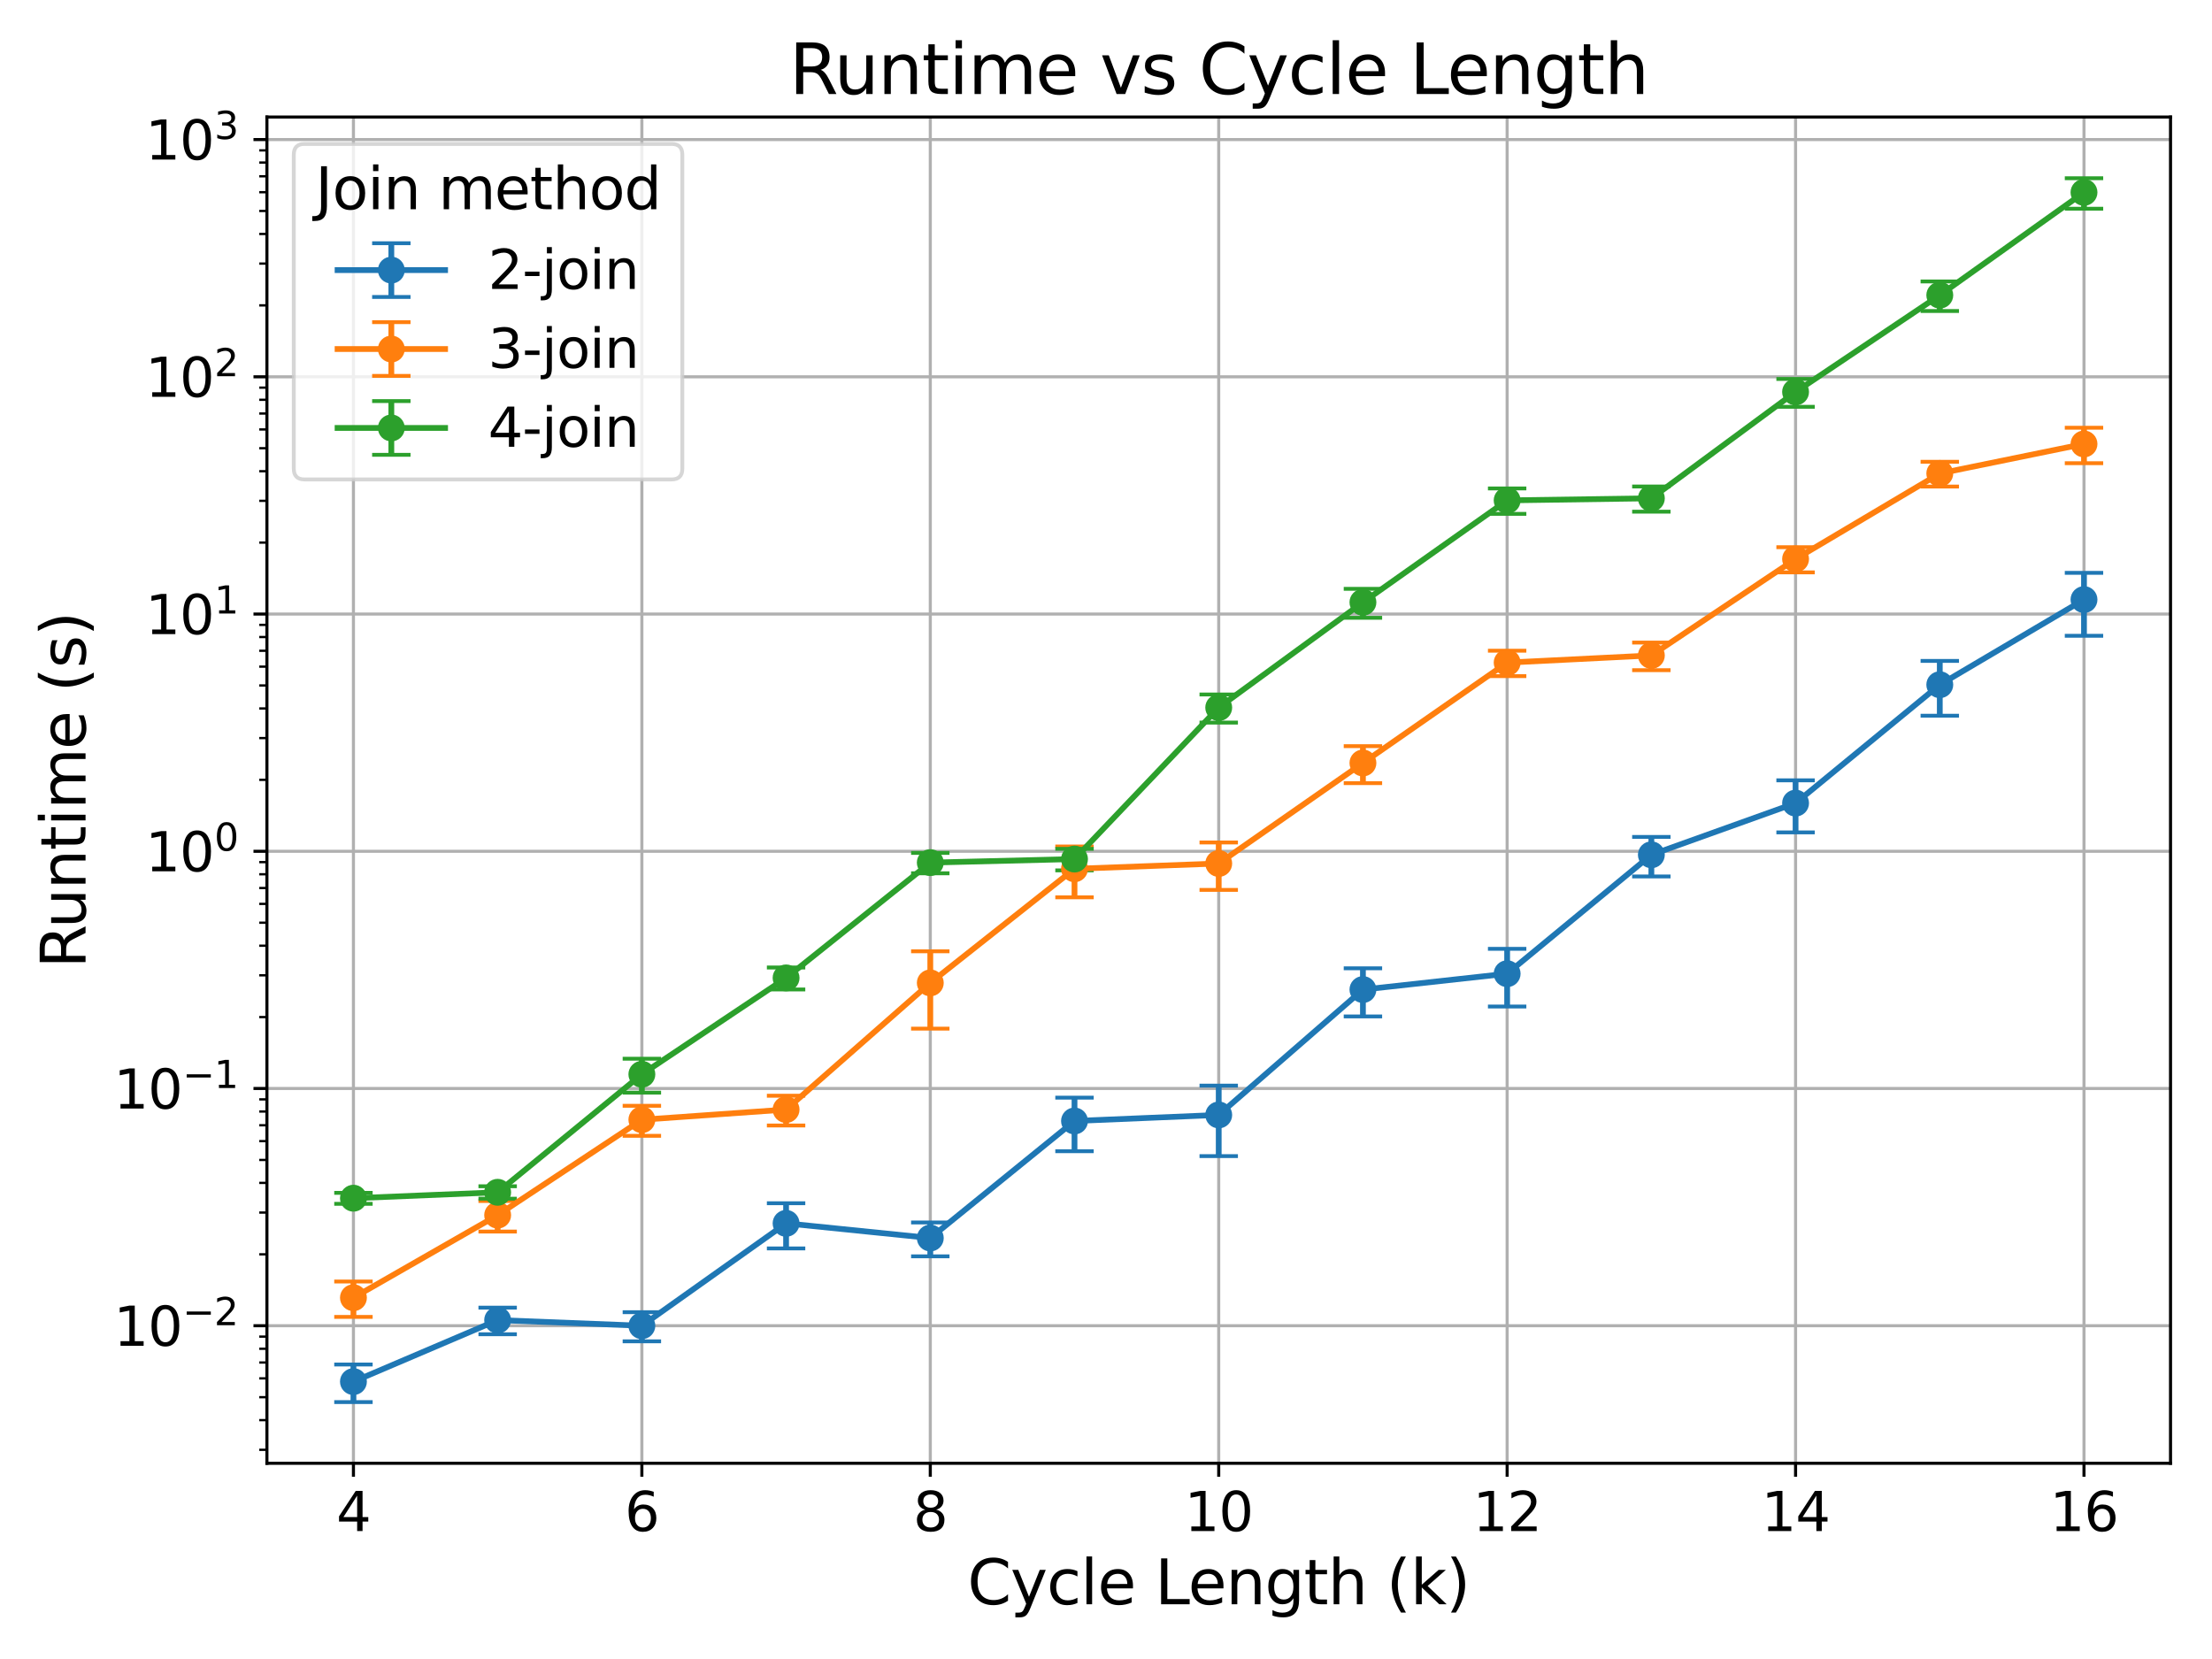 <?xml version="1.0" encoding="utf-8" standalone="no"?>
<!DOCTYPE svg PUBLIC "-//W3C//DTD SVG 1.1//EN"
  "http://www.w3.org/Graphics/SVG/1.1/DTD/svg11.dtd">
<svg xmlns:xlink="http://www.w3.org/1999/xlink" width="576pt" height="432pt" viewBox="0 0 576 432" xmlns="http://www.w3.org/2000/svg" version="1.1">
 <defs>
  <style type="text/css">*{stroke-linejoin: round; stroke-linecap: butt}</style>
 </defs>
 <g id="figure_1">
  <g id="patch_1">
   <path d="M 0 432 
L 576 432 
L 576 0 
L 0 0 
z
" style="fill: #ffffff"/>
  </g>
  <g id="axes_1">
   <g id="patch_2">
    <path d="M 69.504 381.04 
L 565.2 381.04 
L 565.2 30.48 
L 69.504 30.48 
z
" style="fill: #ffffff"/>
   </g>
   <g id="matplotlib.axis_1">
    <g id="xtick_1">
     <g id="line2d_1">
      <path d="M 92.035 381.04 
L 92.035 30.48 
" clip-path="url(#p9b1f6588b3)" style="fill: none; stroke: #b0b0b0; stroke-width: 0.8; stroke-linecap: square"/>
     </g>
     <g id="line2d_2">
      <defs>
       <path id="m104e705fe3" d="M 0 0 
L 0 3.5 
" style="stroke: #000000; stroke-width: 0.8"/>
      </defs>
      <g>
       <use xlink:href="#m104e705fe3" x="92.035" y="381.04" style="stroke: #000000; stroke-width: 0.8"/>
      </g>
     </g>
     <g id="text_1">
      <!-- 4 -->
      <g transform="translate(87.582 398.678) scale(0.14 -0.14)">
       <defs>
        <path id="DejaVuSans-34" d="M 2419 4116 
L 825 1625 
L 2419 1625 
L 2419 4116 
z
M 2253 4666 
L 3047 4666 
L 3047 1625 
L 3713 1625 
L 3713 1100 
L 3047 1100 
L 3047 0 
L 2419 0 
L 2419 1100 
L 313 1100 
L 313 1709 
L 2253 4666 
z
" transform="scale(0.016)"/>
       </defs>
       <use xlink:href="#DejaVuSans-34"/>
      </g>
     </g>
    </g>
    <g id="xtick_2">
     <g id="line2d_3">
      <path d="M 167.141 381.04 
L 167.141 30.48 
" clip-path="url(#p9b1f6588b3)" style="fill: none; stroke: #b0b0b0; stroke-width: 0.8; stroke-linecap: square"/>
     </g>
     <g id="line2d_4">
      <g>
       <use xlink:href="#m104e705fe3" x="167.141" y="381.04" style="stroke: #000000; stroke-width: 0.8"/>
      </g>
     </g>
     <g id="text_2">
      <!-- 6 -->
      <g transform="translate(162.687 398.678) scale(0.14 -0.14)">
       <defs>
        <path id="DejaVuSans-36" d="M 2113 2584 
Q 1688 2584 1439 2293 
Q 1191 2003 1191 1497 
Q 1191 994 1439 701 
Q 1688 409 2113 409 
Q 2538 409 2786 701 
Q 3034 994 3034 1497 
Q 3034 2003 2786 2293 
Q 2538 2584 2113 2584 
z
M 3366 4563 
L 3366 3988 
Q 3128 4100 2886 4159 
Q 2644 4219 2406 4219 
Q 1781 4219 1451 3797 
Q 1122 3375 1075 2522 
Q 1259 2794 1537 2939 
Q 1816 3084 2150 3084 
Q 2853 3084 3261 2657 
Q 3669 2231 3669 1497 
Q 3669 778 3244 343 
Q 2819 -91 2113 -91 
Q 1303 -91 875 529 
Q 447 1150 447 2328 
Q 447 3434 972 4092 
Q 1497 4750 2381 4750 
Q 2619 4750 2861 4703 
Q 3103 4656 3366 4563 
z
" transform="scale(0.016)"/>
       </defs>
       <use xlink:href="#DejaVuSans-36"/>
      </g>
     </g>
    </g>
    <g id="xtick_3">
     <g id="line2d_5">
      <path d="M 242.246 381.04 
L 242.246 30.48 
" clip-path="url(#p9b1f6588b3)" style="fill: none; stroke: #b0b0b0; stroke-width: 0.8; stroke-linecap: square"/>
     </g>
     <g id="line2d_6">
      <g>
       <use xlink:href="#m104e705fe3" x="242.246" y="381.04" style="stroke: #000000; stroke-width: 0.8"/>
      </g>
     </g>
     <g id="text_3">
      <!-- 8 -->
      <g transform="translate(237.793 398.678) scale(0.14 -0.14)">
       <defs>
        <path id="DejaVuSans-38" d="M 2034 2216 
Q 1584 2216 1326 1975 
Q 1069 1734 1069 1313 
Q 1069 891 1326 650 
Q 1584 409 2034 409 
Q 2484 409 2743 651 
Q 3003 894 3003 1313 
Q 3003 1734 2745 1975 
Q 2488 2216 2034 2216 
z
M 1403 2484 
Q 997 2584 770 2862 
Q 544 3141 544 3541 
Q 544 4100 942 4425 
Q 1341 4750 2034 4750 
Q 2731 4750 3128 4425 
Q 3525 4100 3525 3541 
Q 3525 3141 3298 2862 
Q 3072 2584 2669 2484 
Q 3125 2378 3379 2068 
Q 3634 1759 3634 1313 
Q 3634 634 3220 271 
Q 2806 -91 2034 -91 
Q 1263 -91 848 271 
Q 434 634 434 1313 
Q 434 1759 690 2068 
Q 947 2378 1403 2484 
z
M 1172 3481 
Q 1172 3119 1398 2916 
Q 1625 2713 2034 2713 
Q 2441 2713 2670 2916 
Q 2900 3119 2900 3481 
Q 2900 3844 2670 4047 
Q 2441 4250 2034 4250 
Q 1625 4250 1398 4047 
Q 1172 3844 1172 3481 
z
" transform="scale(0.016)"/>
       </defs>
       <use xlink:href="#DejaVuSans-38"/>
      </g>
     </g>
    </g>
    <g id="xtick_4">
     <g id="line2d_7">
      <path d="M 317.352 381.04 
L 317.352 30.48 
" clip-path="url(#p9b1f6588b3)" style="fill: none; stroke: #b0b0b0; stroke-width: 0.8; stroke-linecap: square"/>
     </g>
     <g id="line2d_8">
      <g>
       <use xlink:href="#m104e705fe3" x="317.352" y="381.04" style="stroke: #000000; stroke-width: 0.8"/>
      </g>
     </g>
     <g id="text_4">
      <!-- 10 -->
      <g transform="translate(308.444 398.678) scale(0.14 -0.14)">
       <defs>
        <path id="DejaVuSans-31" d="M 794 531 
L 1825 531 
L 1825 4091 
L 703 3866 
L 703 4441 
L 1819 4666 
L 2450 4666 
L 2450 531 
L 3481 531 
L 3481 0 
L 794 0 
L 794 531 
z
" transform="scale(0.016)"/>
        <path id="DejaVuSans-30" d="M 2034 4250 
Q 1547 4250 1301 3770 
Q 1056 3291 1056 2328 
Q 1056 1369 1301 889 
Q 1547 409 2034 409 
Q 2525 409 2770 889 
Q 3016 1369 3016 2328 
Q 3016 3291 2770 3770 
Q 2525 4250 2034 4250 
z
M 2034 4750 
Q 2819 4750 3233 4129 
Q 3647 3509 3647 2328 
Q 3647 1150 3233 529 
Q 2819 -91 2034 -91 
Q 1250 -91 836 529 
Q 422 1150 422 2328 
Q 422 3509 836 4129 
Q 1250 4750 2034 4750 
z
" transform="scale(0.016)"/>
       </defs>
       <use xlink:href="#DejaVuSans-31"/>
       <use xlink:href="#DejaVuSans-30" x="63.623"/>
      </g>
     </g>
    </g>
    <g id="xtick_5">
     <g id="line2d_9">
      <path d="M 392.457 381.04 
L 392.457 30.48 
" clip-path="url(#p9b1f6588b3)" style="fill: none; stroke: #b0b0b0; stroke-width: 0.8; stroke-linecap: square"/>
     </g>
     <g id="line2d_10">
      <g>
       <use xlink:href="#m104e705fe3" x="392.457" y="381.04" style="stroke: #000000; stroke-width: 0.8"/>
      </g>
     </g>
     <g id="text_5">
      <!-- 12 -->
      <g transform="translate(383.55 398.678) scale(0.14 -0.14)">
       <defs>
        <path id="DejaVuSans-32" d="M 1228 531 
L 3431 531 
L 3431 0 
L 469 0 
L 469 531 
Q 828 903 1448 1529 
Q 2069 2156 2228 2338 
Q 2531 2678 2651 2914 
Q 2772 3150 2772 3378 
Q 2772 3750 2511 3984 
Q 2250 4219 1831 4219 
Q 1534 4219 1204 4116 
Q 875 4013 500 3803 
L 500 4441 
Q 881 4594 1212 4672 
Q 1544 4750 1819 4750 
Q 2544 4750 2975 4387 
Q 3406 4025 3406 3419 
Q 3406 3131 3298 2873 
Q 3191 2616 2906 2266 
Q 2828 2175 2409 1742 
Q 1991 1309 1228 531 
z
" transform="scale(0.016)"/>
       </defs>
       <use xlink:href="#DejaVuSans-31"/>
       <use xlink:href="#DejaVuSans-32" x="63.623"/>
      </g>
     </g>
    </g>
    <g id="xtick_6">
     <g id="line2d_11">
      <path d="M 467.563 381.04 
L 467.563 30.48 
" clip-path="url(#p9b1f6588b3)" style="fill: none; stroke: #b0b0b0; stroke-width: 0.8; stroke-linecap: square"/>
     </g>
     <g id="line2d_12">
      <g>
       <use xlink:href="#m104e705fe3" x="467.563" y="381.04" style="stroke: #000000; stroke-width: 0.8"/>
      </g>
     </g>
     <g id="text_6">
      <!-- 14 -->
      <g transform="translate(458.655 398.678) scale(0.14 -0.14)">
       <use xlink:href="#DejaVuSans-31"/>
       <use xlink:href="#DejaVuSans-34" x="63.623"/>
      </g>
     </g>
    </g>
    <g id="xtick_7">
     <g id="line2d_13">
      <path d="M 542.668 381.04 
L 542.668 30.48 
" clip-path="url(#p9b1f6588b3)" style="fill: none; stroke: #b0b0b0; stroke-width: 0.8; stroke-linecap: square"/>
     </g>
     <g id="line2d_14">
      <g>
       <use xlink:href="#m104e705fe3" x="542.668" y="381.04" style="stroke: #000000; stroke-width: 0.8"/>
      </g>
     </g>
     <g id="text_7">
      <!-- 16 -->
      <g transform="translate(533.761 398.678) scale(0.14 -0.14)">
       <use xlink:href="#DejaVuSans-31"/>
       <use xlink:href="#DejaVuSans-36" x="63.623"/>
      </g>
     </g>
    </g>
    <g id="text_8">
     <!-- Cycle Length (k) -->
     <g transform="translate(251.932 417.747) scale(0.16 -0.16)">
      <defs>
       <path id="DejaVuSans-43" d="M 4122 4306 
L 4122 3641 
Q 3803 3938 3442 4084 
Q 3081 4231 2675 4231 
Q 1875 4231 1450 3742 
Q 1025 3253 1025 2328 
Q 1025 1406 1450 917 
Q 1875 428 2675 428 
Q 3081 428 3442 575 
Q 3803 722 4122 1019 
L 4122 359 
Q 3791 134 3420 21 
Q 3050 -91 2638 -91 
Q 1578 -91 968 557 
Q 359 1206 359 2328 
Q 359 3453 968 4101 
Q 1578 4750 2638 4750 
Q 3056 4750 3426 4639 
Q 3797 4528 4122 4306 
z
" transform="scale(0.016)"/>
       <path id="DejaVuSans-79" d="M 2059 -325 
Q 1816 -950 1584 -1140 
Q 1353 -1331 966 -1331 
L 506 -1331 
L 506 -850 
L 844 -850 
Q 1081 -850 1212 -737 
Q 1344 -625 1503 -206 
L 1606 56 
L 191 3500 
L 800 3500 
L 1894 763 
L 2988 3500 
L 3597 3500 
L 2059 -325 
z
" transform="scale(0.016)"/>
       <path id="DejaVuSans-63" d="M 3122 3366 
L 3122 2828 
Q 2878 2963 2633 3030 
Q 2388 3097 2138 3097 
Q 1578 3097 1268 2742 
Q 959 2388 959 1747 
Q 959 1106 1268 751 
Q 1578 397 2138 397 
Q 2388 397 2633 464 
Q 2878 531 3122 666 
L 3122 134 
Q 2881 22 2623 -34 
Q 2366 -91 2075 -91 
Q 1284 -91 818 406 
Q 353 903 353 1747 
Q 353 2603 823 3093 
Q 1294 3584 2113 3584 
Q 2378 3584 2631 3529 
Q 2884 3475 3122 3366 
z
" transform="scale(0.016)"/>
       <path id="DejaVuSans-6c" d="M 603 4863 
L 1178 4863 
L 1178 0 
L 603 0 
L 603 4863 
z
" transform="scale(0.016)"/>
       <path id="DejaVuSans-65" d="M 3597 1894 
L 3597 1613 
L 953 1613 
Q 991 1019 1311 708 
Q 1631 397 2203 397 
Q 2534 397 2845 478 
Q 3156 559 3463 722 
L 3463 178 
Q 3153 47 2828 -22 
Q 2503 -91 2169 -91 
Q 1331 -91 842 396 
Q 353 884 353 1716 
Q 353 2575 817 3079 
Q 1281 3584 2069 3584 
Q 2775 3584 3186 3129 
Q 3597 2675 3597 1894 
z
M 3022 2063 
Q 3016 2534 2758 2815 
Q 2500 3097 2075 3097 
Q 1594 3097 1305 2825 
Q 1016 2553 972 2059 
L 3022 2063 
z
" transform="scale(0.016)"/>
       <path id="DejaVuSans-20" transform="scale(0.016)"/>
       <path id="DejaVuSans-4c" d="M 628 4666 
L 1259 4666 
L 1259 531 
L 3531 531 
L 3531 0 
L 628 0 
L 628 4666 
z
" transform="scale(0.016)"/>
       <path id="DejaVuSans-6e" d="M 3513 2113 
L 3513 0 
L 2938 0 
L 2938 2094 
Q 2938 2591 2744 2837 
Q 2550 3084 2163 3084 
Q 1697 3084 1428 2787 
Q 1159 2491 1159 1978 
L 1159 0 
L 581 0 
L 581 3500 
L 1159 3500 
L 1159 2956 
Q 1366 3272 1645 3428 
Q 1925 3584 2291 3584 
Q 2894 3584 3203 3211 
Q 3513 2838 3513 2113 
z
" transform="scale(0.016)"/>
       <path id="DejaVuSans-67" d="M 2906 1791 
Q 2906 2416 2648 2759 
Q 2391 3103 1925 3103 
Q 1463 3103 1205 2759 
Q 947 2416 947 1791 
Q 947 1169 1205 825 
Q 1463 481 1925 481 
Q 2391 481 2648 825 
Q 2906 1169 2906 1791 
z
M 3481 434 
Q 3481 -459 3084 -895 
Q 2688 -1331 1869 -1331 
Q 1566 -1331 1297 -1286 
Q 1028 -1241 775 -1147 
L 775 -588 
Q 1028 -725 1275 -790 
Q 1522 -856 1778 -856 
Q 2344 -856 2625 -561 
Q 2906 -266 2906 331 
L 2906 616 
Q 2728 306 2450 153 
Q 2172 0 1784 0 
Q 1141 0 747 490 
Q 353 981 353 1791 
Q 353 2603 747 3093 
Q 1141 3584 1784 3584 
Q 2172 3584 2450 3431 
Q 2728 3278 2906 2969 
L 2906 3500 
L 3481 3500 
L 3481 434 
z
" transform="scale(0.016)"/>
       <path id="DejaVuSans-74" d="M 1172 4494 
L 1172 3500 
L 2356 3500 
L 2356 3053 
L 1172 3053 
L 1172 1153 
Q 1172 725 1289 603 
Q 1406 481 1766 481 
L 2356 481 
L 2356 0 
L 1766 0 
Q 1100 0 847 248 
Q 594 497 594 1153 
L 594 3053 
L 172 3053 
L 172 3500 
L 594 3500 
L 594 4494 
L 1172 4494 
z
" transform="scale(0.016)"/>
       <path id="DejaVuSans-68" d="M 3513 2113 
L 3513 0 
L 2938 0 
L 2938 2094 
Q 2938 2591 2744 2837 
Q 2550 3084 2163 3084 
Q 1697 3084 1428 2787 
Q 1159 2491 1159 1978 
L 1159 0 
L 581 0 
L 581 4863 
L 1159 4863 
L 1159 2956 
Q 1366 3272 1645 3428 
Q 1925 3584 2291 3584 
Q 2894 3584 3203 3211 
Q 3513 2838 3513 2113 
z
" transform="scale(0.016)"/>
       <path id="DejaVuSans-28" d="M 1984 4856 
Q 1566 4138 1362 3434 
Q 1159 2731 1159 2009 
Q 1159 1288 1364 580 
Q 1569 -128 1984 -844 
L 1484 -844 
Q 1016 -109 783 600 
Q 550 1309 550 2009 
Q 550 2706 781 3412 
Q 1013 4119 1484 4856 
L 1984 4856 
z
" transform="scale(0.016)"/>
       <path id="DejaVuSans-6b" d="M 581 4863 
L 1159 4863 
L 1159 1991 
L 2875 3500 
L 3609 3500 
L 1753 1863 
L 3688 0 
L 2938 0 
L 1159 1709 
L 1159 0 
L 581 0 
L 581 4863 
z
" transform="scale(0.016)"/>
       <path id="DejaVuSans-29" d="M 513 4856 
L 1013 4856 
Q 1481 4119 1714 3412 
Q 1947 2706 1947 2009 
Q 1947 1309 1714 600 
Q 1481 -109 1013 -844 
L 513 -844 
Q 928 -128 1133 580 
Q 1338 1288 1338 2009 
Q 1338 2731 1133 3434 
Q 928 4138 513 4856 
z
" transform="scale(0.016)"/>
      </defs>
      <use xlink:href="#DejaVuSans-43"/>
      <use xlink:href="#DejaVuSans-79" x="69.824"/>
      <use xlink:href="#DejaVuSans-63" x="129.004"/>
      <use xlink:href="#DejaVuSans-6c" x="183.984"/>
      <use xlink:href="#DejaVuSans-65" x="211.768"/>
      <use xlink:href="#DejaVuSans-20" x="273.291"/>
      <use xlink:href="#DejaVuSans-4c" x="305.078"/>
      <use xlink:href="#DejaVuSans-65" x="359.041"/>
      <use xlink:href="#DejaVuSans-6e" x="420.564"/>
      <use xlink:href="#DejaVuSans-67" x="483.943"/>
      <use xlink:href="#DejaVuSans-74" x="547.42"/>
      <use xlink:href="#DejaVuSans-68" x="586.629"/>
      <use xlink:href="#DejaVuSans-20" x="650.008"/>
      <use xlink:href="#DejaVuSans-28" x="681.795"/>
      <use xlink:href="#DejaVuSans-6b" x="720.809"/>
      <use xlink:href="#DejaVuSans-29" x="778.719"/>
     </g>
    </g>
   </g>
   <g id="matplotlib.axis_2">
    <g id="ytick_1">
     <g id="line2d_15">
      <path d="M 69.504 345.221 
L 565.2 345.221 
" clip-path="url(#p9b1f6588b3)" style="fill: none; stroke: #b0b0b0; stroke-width: 0.8; stroke-linecap: square"/>
     </g>
     <g id="line2d_16">
      <defs>
       <path id="mceb3d4caf8" d="M 0 0 
L -3.5 0 
" style="stroke: #000000; stroke-width: 0.8"/>
      </defs>
      <g>
       <use xlink:href="#mceb3d4caf8" x="69.504" y="345.221" style="stroke: #000000; stroke-width: 0.8"/>
      </g>
     </g>
     <g id="text_9">
      <!-- $\mathdefault{10^{-2}}$ -->
      <g transform="translate(29.604 350.54) scale(0.14 -0.14)">
       <defs>
        <path id="DejaVuSans-2212" d="M 678 2272 
L 4684 2272 
L 4684 1741 
L 678 1741 
L 678 2272 
z
" transform="scale(0.016)"/>
       </defs>
       <use xlink:href="#DejaVuSans-31" transform="translate(0 0.766)"/>
       <use xlink:href="#DejaVuSans-30" transform="translate(63.623 0.766)"/>
       <use xlink:href="#DejaVuSans-2212" transform="translate(128.203 39.047) scale(0.7)"/>
       <use xlink:href="#DejaVuSans-32" transform="translate(186.855 39.047) scale(0.7)"/>
      </g>
     </g>
    </g>
    <g id="ytick_2">
     <g id="line2d_17">
      <path d="M 69.504 283.445 
L 565.2 283.445 
" clip-path="url(#p9b1f6588b3)" style="fill: none; stroke: #b0b0b0; stroke-width: 0.8; stroke-linecap: square"/>
     </g>
     <g id="line2d_18">
      <g>
       <use xlink:href="#mceb3d4caf8" x="69.504" y="283.445" style="stroke: #000000; stroke-width: 0.8"/>
      </g>
     </g>
     <g id="text_10">
      <!-- $\mathdefault{10^{-1}}$ -->
      <g transform="translate(29.604 288.764) scale(0.14 -0.14)">
       <use xlink:href="#DejaVuSans-31" transform="translate(0 0.684)"/>
       <use xlink:href="#DejaVuSans-30" transform="translate(63.623 0.684)"/>
       <use xlink:href="#DejaVuSans-2212" transform="translate(128.203 38.966) scale(0.7)"/>
       <use xlink:href="#DejaVuSans-31" transform="translate(186.855 38.966) scale(0.7)"/>
      </g>
     </g>
    </g>
    <g id="ytick_3">
     <g id="line2d_19">
      <path d="M 69.504 221.668 
L 565.2 221.668 
" clip-path="url(#p9b1f6588b3)" style="fill: none; stroke: #b0b0b0; stroke-width: 0.8; stroke-linecap: square"/>
     </g>
     <g id="line2d_20">
      <g>
       <use xlink:href="#mceb3d4caf8" x="69.504" y="221.668" style="stroke: #000000; stroke-width: 0.8"/>
      </g>
     </g>
     <g id="text_11">
      <!-- $\mathdefault{10^{0}}$ -->
      <g transform="translate(37.864 226.987) scale(0.14 -0.14)">
       <use xlink:href="#DejaVuSans-31" transform="translate(0 0.766)"/>
       <use xlink:href="#DejaVuSans-30" transform="translate(63.623 0.766)"/>
       <use xlink:href="#DejaVuSans-30" transform="translate(128.203 39.047) scale(0.7)"/>
      </g>
     </g>
    </g>
    <g id="ytick_4">
     <g id="line2d_21">
      <path d="M 69.504 159.892 
L 565.2 159.892 
" clip-path="url(#p9b1f6588b3)" style="fill: none; stroke: #b0b0b0; stroke-width: 0.8; stroke-linecap: square"/>
     </g>
     <g id="line2d_22">
      <g>
       <use xlink:href="#mceb3d4caf8" x="69.504" y="159.892" style="stroke: #000000; stroke-width: 0.8"/>
      </g>
     </g>
     <g id="text_12">
      <!-- $\mathdefault{10^{1}}$ -->
      <g transform="translate(37.864 165.211) scale(0.14 -0.14)">
       <use xlink:href="#DejaVuSans-31" transform="translate(0 0.684)"/>
       <use xlink:href="#DejaVuSans-30" transform="translate(63.623 0.684)"/>
       <use xlink:href="#DejaVuSans-31" transform="translate(128.203 38.966) scale(0.7)"/>
      </g>
     </g>
    </g>
    <g id="ytick_5">
     <g id="line2d_23">
      <path d="M 69.504 98.116 
L 565.2 98.116 
" clip-path="url(#p9b1f6588b3)" style="fill: none; stroke: #b0b0b0; stroke-width: 0.8; stroke-linecap: square"/>
     </g>
     <g id="line2d_24">
      <g>
       <use xlink:href="#mceb3d4caf8" x="69.504" y="98.116" style="stroke: #000000; stroke-width: 0.8"/>
      </g>
     </g>
     <g id="text_13">
      <!-- $\mathdefault{10^{2}}$ -->
      <g transform="translate(37.864 103.435) scale(0.14 -0.14)">
       <use xlink:href="#DejaVuSans-31" transform="translate(0 0.766)"/>
       <use xlink:href="#DejaVuSans-30" transform="translate(63.623 0.766)"/>
       <use xlink:href="#DejaVuSans-32" transform="translate(128.203 39.047) scale(0.7)"/>
      </g>
     </g>
    </g>
    <g id="ytick_6">
     <g id="line2d_25">
      <path d="M 69.504 36.34 
L 565.2 36.34 
" clip-path="url(#p9b1f6588b3)" style="fill: none; stroke: #b0b0b0; stroke-width: 0.8; stroke-linecap: square"/>
     </g>
     <g id="line2d_26">
      <g>
       <use xlink:href="#mceb3d4caf8" x="69.504" y="36.34" style="stroke: #000000; stroke-width: 0.8"/>
      </g>
     </g>
     <g id="text_14">
      <!-- $\mathdefault{10^{3}}$ -->
      <g transform="translate(37.864 41.658) scale(0.14 -0.14)">
       <defs>
        <path id="DejaVuSans-33" d="M 2597 2516 
Q 3050 2419 3304 2112 
Q 3559 1806 3559 1356 
Q 3559 666 3084 287 
Q 2609 -91 1734 -91 
Q 1441 -91 1130 -33 
Q 819 25 488 141 
L 488 750 
Q 750 597 1062 519 
Q 1375 441 1716 441 
Q 2309 441 2620 675 
Q 2931 909 2931 1356 
Q 2931 1769 2642 2001 
Q 2353 2234 1838 2234 
L 1294 2234 
L 1294 2753 
L 1863 2753 
Q 2328 2753 2575 2939 
Q 2822 3125 2822 3475 
Q 2822 3834 2567 4026 
Q 2313 4219 1838 4219 
Q 1578 4219 1281 4162 
Q 984 4106 628 3988 
L 628 4550 
Q 988 4650 1302 4700 
Q 1616 4750 1894 4750 
Q 2613 4750 3031 4423 
Q 3450 4097 3450 3541 
Q 3450 3153 3228 2886 
Q 3006 2619 2597 2516 
z
" transform="scale(0.016)"/>
       </defs>
       <use xlink:href="#DejaVuSans-31" transform="translate(0 0.766)"/>
       <use xlink:href="#DejaVuSans-30" transform="translate(63.623 0.766)"/>
       <use xlink:href="#DejaVuSans-33" transform="translate(128.203 39.047) scale(0.7)"/>
      </g>
     </g>
    </g>
    <g id="ytick_7">
     <g id="line2d_27">
      <defs>
       <path id="md06722a649" d="M 0 0 
L -2 0 
" style="stroke: #000000; stroke-width: 0.6"/>
      </defs>
      <g>
       <use xlink:href="#md06722a649" x="69.504" y="377.523" style="stroke: #000000; stroke-width: 0.6"/>
      </g>
     </g>
    </g>
    <g id="ytick_8">
     <g id="line2d_28">
      <g>
       <use xlink:href="#md06722a649" x="69.504" y="369.804" style="stroke: #000000; stroke-width: 0.6"/>
      </g>
     </g>
    </g>
    <g id="ytick_9">
     <g id="line2d_29">
      <g>
       <use xlink:href="#md06722a649" x="69.504" y="363.818" style="stroke: #000000; stroke-width: 0.6"/>
      </g>
     </g>
    </g>
    <g id="ytick_10">
     <g id="line2d_30">
      <g>
       <use xlink:href="#md06722a649" x="69.504" y="358.926" style="stroke: #000000; stroke-width: 0.6"/>
      </g>
     </g>
    </g>
    <g id="ytick_11">
     <g id="line2d_31">
      <g>
       <use xlink:href="#md06722a649" x="69.504" y="354.79" style="stroke: #000000; stroke-width: 0.6"/>
      </g>
     </g>
    </g>
    <g id="ytick_12">
     <g id="line2d_32">
      <g>
       <use xlink:href="#md06722a649" x="69.504" y="351.208" style="stroke: #000000; stroke-width: 0.6"/>
      </g>
     </g>
    </g>
    <g id="ytick_13">
     <g id="line2d_33">
      <g>
       <use xlink:href="#md06722a649" x="69.504" y="348.048" style="stroke: #000000; stroke-width: 0.6"/>
      </g>
     </g>
    </g>
    <g id="ytick_14">
     <g id="line2d_34">
      <g>
       <use xlink:href="#md06722a649" x="69.504" y="326.625" style="stroke: #000000; stroke-width: 0.6"/>
      </g>
     </g>
    </g>
    <g id="ytick_15">
     <g id="line2d_35">
      <g>
       <use xlink:href="#md06722a649" x="69.504" y="315.746" style="stroke: #000000; stroke-width: 0.6"/>
      </g>
     </g>
    </g>
    <g id="ytick_16">
     <g id="line2d_36">
      <g>
       <use xlink:href="#md06722a649" x="69.504" y="308.028" style="stroke: #000000; stroke-width: 0.6"/>
      </g>
     </g>
    </g>
    <g id="ytick_17">
     <g id="line2d_37">
      <g>
       <use xlink:href="#md06722a649" x="69.504" y="302.041" style="stroke: #000000; stroke-width: 0.6"/>
      </g>
     </g>
    </g>
    <g id="ytick_18">
     <g id="line2d_38">
      <g>
       <use xlink:href="#md06722a649" x="69.504" y="297.15" style="stroke: #000000; stroke-width: 0.6"/>
      </g>
     </g>
    </g>
    <g id="ytick_19">
     <g id="line2d_39">
      <g>
       <use xlink:href="#md06722a649" x="69.504" y="293.014" style="stroke: #000000; stroke-width: 0.6"/>
      </g>
     </g>
    </g>
    <g id="ytick_20">
     <g id="line2d_40">
      <g>
       <use xlink:href="#md06722a649" x="69.504" y="289.432" style="stroke: #000000; stroke-width: 0.6"/>
      </g>
     </g>
    </g>
    <g id="ytick_21">
     <g id="line2d_41">
      <g>
       <use xlink:href="#md06722a649" x="69.504" y="286.272" style="stroke: #000000; stroke-width: 0.6"/>
      </g>
     </g>
    </g>
    <g id="ytick_22">
     <g id="line2d_42">
      <g>
       <use xlink:href="#md06722a649" x="69.504" y="264.848" style="stroke: #000000; stroke-width: 0.6"/>
      </g>
     </g>
    </g>
    <g id="ytick_23">
     <g id="line2d_43">
      <g>
       <use xlink:href="#md06722a649" x="69.504" y="253.97" style="stroke: #000000; stroke-width: 0.6"/>
      </g>
     </g>
    </g>
    <g id="ytick_24">
     <g id="line2d_44">
      <g>
       <use xlink:href="#md06722a649" x="69.504" y="246.252" style="stroke: #000000; stroke-width: 0.6"/>
      </g>
     </g>
    </g>
    <g id="ytick_25">
     <g id="line2d_45">
      <g>
       <use xlink:href="#md06722a649" x="69.504" y="240.265" style="stroke: #000000; stroke-width: 0.6"/>
      </g>
     </g>
    </g>
    <g id="ytick_26">
     <g id="line2d_46">
      <g>
       <use xlink:href="#md06722a649" x="69.504" y="235.373" style="stroke: #000000; stroke-width: 0.6"/>
      </g>
     </g>
    </g>
    <g id="ytick_27">
     <g id="line2d_47">
      <g>
       <use xlink:href="#md06722a649" x="69.504" y="231.238" style="stroke: #000000; stroke-width: 0.6"/>
      </g>
     </g>
    </g>
    <g id="ytick_28">
     <g id="line2d_48">
      <g>
       <use xlink:href="#md06722a649" x="69.504" y="227.655" style="stroke: #000000; stroke-width: 0.6"/>
      </g>
     </g>
    </g>
    <g id="ytick_29">
     <g id="line2d_49">
      <g>
       <use xlink:href="#md06722a649" x="69.504" y="224.495" style="stroke: #000000; stroke-width: 0.6"/>
      </g>
     </g>
    </g>
    <g id="ytick_30">
     <g id="line2d_50">
      <g>
       <use xlink:href="#md06722a649" x="69.504" y="203.072" style="stroke: #000000; stroke-width: 0.6"/>
      </g>
     </g>
    </g>
    <g id="ytick_31">
     <g id="line2d_51">
      <g>
       <use xlink:href="#md06722a649" x="69.504" y="192.194" style="stroke: #000000; stroke-width: 0.6"/>
      </g>
     </g>
    </g>
    <g id="ytick_32">
     <g id="line2d_52">
      <g>
       <use xlink:href="#md06722a649" x="69.504" y="184.475" style="stroke: #000000; stroke-width: 0.6"/>
      </g>
     </g>
    </g>
    <g id="ytick_33">
     <g id="line2d_53">
      <g>
       <use xlink:href="#md06722a649" x="69.504" y="178.489" style="stroke: #000000; stroke-width: 0.6"/>
      </g>
     </g>
    </g>
    <g id="ytick_34">
     <g id="line2d_54">
      <g>
       <use xlink:href="#md06722a649" x="69.504" y="173.597" style="stroke: #000000; stroke-width: 0.6"/>
      </g>
     </g>
    </g>
    <g id="ytick_35">
     <g id="line2d_55">
      <g>
       <use xlink:href="#md06722a649" x="69.504" y="169.461" style="stroke: #000000; stroke-width: 0.6"/>
      </g>
     </g>
    </g>
    <g id="ytick_36">
     <g id="line2d_56">
      <g>
       <use xlink:href="#md06722a649" x="69.504" y="165.879" style="stroke: #000000; stroke-width: 0.6"/>
      </g>
     </g>
    </g>
    <g id="ytick_37">
     <g id="line2d_57">
      <g>
       <use xlink:href="#md06722a649" x="69.504" y="162.719" style="stroke: #000000; stroke-width: 0.6"/>
      </g>
     </g>
    </g>
    <g id="ytick_38">
     <g id="line2d_58">
      <g>
       <use xlink:href="#md06722a649" x="69.504" y="141.296" style="stroke: #000000; stroke-width: 0.6"/>
      </g>
     </g>
    </g>
    <g id="ytick_39">
     <g id="line2d_59">
      <g>
       <use xlink:href="#md06722a649" x="69.504" y="130.417" style="stroke: #000000; stroke-width: 0.6"/>
      </g>
     </g>
    </g>
    <g id="ytick_40">
     <g id="line2d_60">
      <g>
       <use xlink:href="#md06722a649" x="69.504" y="122.699" style="stroke: #000000; stroke-width: 0.6"/>
      </g>
     </g>
    </g>
    <g id="ytick_41">
     <g id="line2d_61">
      <g>
       <use xlink:href="#md06722a649" x="69.504" y="116.712" style="stroke: #000000; stroke-width: 0.6"/>
      </g>
     </g>
    </g>
    <g id="ytick_42">
     <g id="line2d_62">
      <g>
       <use xlink:href="#md06722a649" x="69.504" y="111.821" style="stroke: #000000; stroke-width: 0.6"/>
      </g>
     </g>
    </g>
    <g id="ytick_43">
     <g id="line2d_63">
      <g>
       <use xlink:href="#md06722a649" x="69.504" y="107.685" style="stroke: #000000; stroke-width: 0.6"/>
      </g>
     </g>
    </g>
    <g id="ytick_44">
     <g id="line2d_64">
      <g>
       <use xlink:href="#md06722a649" x="69.504" y="104.103" style="stroke: #000000; stroke-width: 0.6"/>
      </g>
     </g>
    </g>
    <g id="ytick_45">
     <g id="line2d_65">
      <g>
       <use xlink:href="#md06722a649" x="69.504" y="100.943" style="stroke: #000000; stroke-width: 0.6"/>
      </g>
     </g>
    </g>
    <g id="ytick_46">
     <g id="line2d_66">
      <g>
       <use xlink:href="#md06722a649" x="69.504" y="79.519" style="stroke: #000000; stroke-width: 0.6"/>
      </g>
     </g>
    </g>
    <g id="ytick_47">
     <g id="line2d_67">
      <g>
       <use xlink:href="#md06722a649" x="69.504" y="68.641" style="stroke: #000000; stroke-width: 0.6"/>
      </g>
     </g>
    </g>
    <g id="ytick_48">
     <g id="line2d_68">
      <g>
       <use xlink:href="#md06722a649" x="69.504" y="60.923" style="stroke: #000000; stroke-width: 0.6"/>
      </g>
     </g>
    </g>
    <g id="ytick_49">
     <g id="line2d_69">
      <g>
       <use xlink:href="#md06722a649" x="69.504" y="54.936" style="stroke: #000000; stroke-width: 0.6"/>
      </g>
     </g>
    </g>
    <g id="ytick_50">
     <g id="line2d_70">
      <g>
       <use xlink:href="#md06722a649" x="69.504" y="50.045" style="stroke: #000000; stroke-width: 0.6"/>
      </g>
     </g>
    </g>
    <g id="ytick_51">
     <g id="line2d_71">
      <g>
       <use xlink:href="#md06722a649" x="69.504" y="45.909" style="stroke: #000000; stroke-width: 0.6"/>
      </g>
     </g>
    </g>
    <g id="ytick_52">
     <g id="line2d_72">
      <g>
       <use xlink:href="#md06722a649" x="69.504" y="42.326" style="stroke: #000000; stroke-width: 0.6"/>
      </g>
     </g>
    </g>
    <g id="ytick_53">
     <g id="line2d_73">
      <g>
       <use xlink:href="#md06722a649" x="69.504" y="39.166" style="stroke: #000000; stroke-width: 0.6"/>
      </g>
     </g>
    </g>
    <g id="text_15">
     <!-- Runtime (s) -->
     <g transform="translate(22.276 252.125) rotate(-90) scale(0.16 -0.16)">
      <defs>
       <path id="DejaVuSans-52" d="M 2841 2188 
Q 3044 2119 3236 1894 
Q 3428 1669 3622 1275 
L 4263 0 
L 3584 0 
L 2988 1197 
Q 2756 1666 2539 1819 
Q 2322 1972 1947 1972 
L 1259 1972 
L 1259 0 
L 628 0 
L 628 4666 
L 2053 4666 
Q 2853 4666 3247 4331 
Q 3641 3997 3641 3322 
Q 3641 2881 3436 2590 
Q 3231 2300 2841 2188 
z
M 1259 4147 
L 1259 2491 
L 2053 2491 
Q 2509 2491 2742 2702 
Q 2975 2913 2975 3322 
Q 2975 3731 2742 3939 
Q 2509 4147 2053 4147 
L 1259 4147 
z
" transform="scale(0.016)"/>
       <path id="DejaVuSans-75" d="M 544 1381 
L 544 3500 
L 1119 3500 
L 1119 1403 
Q 1119 906 1312 657 
Q 1506 409 1894 409 
Q 2359 409 2629 706 
Q 2900 1003 2900 1516 
L 2900 3500 
L 3475 3500 
L 3475 0 
L 2900 0 
L 2900 538 
Q 2691 219 2414 64 
Q 2138 -91 1772 -91 
Q 1169 -91 856 284 
Q 544 659 544 1381 
z
M 1991 3584 
L 1991 3584 
z
" transform="scale(0.016)"/>
       <path id="DejaVuSans-69" d="M 603 3500 
L 1178 3500 
L 1178 0 
L 603 0 
L 603 3500 
z
M 603 4863 
L 1178 4863 
L 1178 4134 
L 603 4134 
L 603 4863 
z
" transform="scale(0.016)"/>
       <path id="DejaVuSans-6d" d="M 3328 2828 
Q 3544 3216 3844 3400 
Q 4144 3584 4550 3584 
Q 5097 3584 5394 3201 
Q 5691 2819 5691 2113 
L 5691 0 
L 5113 0 
L 5113 2094 
Q 5113 2597 4934 2840 
Q 4756 3084 4391 3084 
Q 3944 3084 3684 2787 
Q 3425 2491 3425 1978 
L 3425 0 
L 2847 0 
L 2847 2094 
Q 2847 2600 2669 2842 
Q 2491 3084 2119 3084 
Q 1678 3084 1418 2786 
Q 1159 2488 1159 1978 
L 1159 0 
L 581 0 
L 581 3500 
L 1159 3500 
L 1159 2956 
Q 1356 3278 1631 3431 
Q 1906 3584 2284 3584 
Q 2666 3584 2933 3390 
Q 3200 3197 3328 2828 
z
" transform="scale(0.016)"/>
       <path id="DejaVuSans-73" d="M 2834 3397 
L 2834 2853 
Q 2591 2978 2328 3040 
Q 2066 3103 1784 3103 
Q 1356 3103 1142 2972 
Q 928 2841 928 2578 
Q 928 2378 1081 2264 
Q 1234 2150 1697 2047 
L 1894 2003 
Q 2506 1872 2764 1633 
Q 3022 1394 3022 966 
Q 3022 478 2636 193 
Q 2250 -91 1575 -91 
Q 1294 -91 989 -36 
Q 684 19 347 128 
L 347 722 
Q 666 556 975 473 
Q 1284 391 1588 391 
Q 1994 391 2212 530 
Q 2431 669 2431 922 
Q 2431 1156 2273 1281 
Q 2116 1406 1581 1522 
L 1381 1569 
Q 847 1681 609 1914 
Q 372 2147 372 2553 
Q 372 3047 722 3315 
Q 1072 3584 1716 3584 
Q 2034 3584 2315 3537 
Q 2597 3491 2834 3397 
z
" transform="scale(0.016)"/>
      </defs>
      <use xlink:href="#DejaVuSans-52"/>
      <use xlink:href="#DejaVuSans-75" x="64.982"/>
      <use xlink:href="#DejaVuSans-6e" x="128.361"/>
      <use xlink:href="#DejaVuSans-74" x="191.74"/>
      <use xlink:href="#DejaVuSans-69" x="230.949"/>
      <use xlink:href="#DejaVuSans-6d" x="258.732"/>
      <use xlink:href="#DejaVuSans-65" x="356.145"/>
      <use xlink:href="#DejaVuSans-20" x="417.668"/>
      <use xlink:href="#DejaVuSans-28" x="449.455"/>
      <use xlink:href="#DejaVuSans-73" x="488.469"/>
      <use xlink:href="#DejaVuSans-29" x="540.568"/>
     </g>
    </g>
   </g>
   <g id="LineCollection_1">
    <path d="M 92.035 365.105 
L 92.035 355.313 
" clip-path="url(#p9b1f6588b3)" style="fill: none; stroke: #1f77b4; stroke-width: 1.5"/>
    <path d="M 129.588 347.437 
L 129.588 340.509 
" clip-path="url(#p9b1f6588b3)" style="fill: none; stroke: #1f77b4; stroke-width: 1.5"/>
    <path d="M 167.141 349.281 
L 167.141 341.692 
" clip-path="url(#p9b1f6588b3)" style="fill: none; stroke: #1f77b4; stroke-width: 1.5"/>
    <path d="M 204.694 325.082 
L 204.694 313.316 
" clip-path="url(#p9b1f6588b3)" style="fill: none; stroke: #1f77b4; stroke-width: 1.5"/>
    <path d="M 242.246 327.148 
L 242.246 318.327 
" clip-path="url(#p9b1f6588b3)" style="fill: none; stroke: #1f77b4; stroke-width: 1.5"/>
    <path d="M 279.799 299.772 
L 279.799 285.823 
" clip-path="url(#p9b1f6588b3)" style="fill: none; stroke: #1f77b4; stroke-width: 1.5"/>
    <path d="M 317.352 301.05 
L 317.352 282.687 
" clip-path="url(#p9b1f6588b3)" style="fill: none; stroke: #1f77b4; stroke-width: 1.5"/>
    <path d="M 354.905 264.674 
L 354.905 252.137 
" clip-path="url(#p9b1f6588b3)" style="fill: none; stroke: #1f77b4; stroke-width: 1.5"/>
    <path d="M 392.457 262.101 
L 392.457 247.071 
" clip-path="url(#p9b1f6588b3)" style="fill: none; stroke: #1f77b4; stroke-width: 1.5"/>
    <path d="M 430.01 228.223 
L 430.01 217.93 
" clip-path="url(#p9b1f6588b3)" style="fill: none; stroke: #1f77b4; stroke-width: 1.5"/>
    <path d="M 467.563 216.758 
L 467.563 203.198 
" clip-path="url(#p9b1f6588b3)" style="fill: none; stroke: #1f77b4; stroke-width: 1.5"/>
    <path d="M 505.116 186.371 
L 505.116 172.101 
" clip-path="url(#p9b1f6588b3)" style="fill: none; stroke: #1f77b4; stroke-width: 1.5"/>
    <path d="M 542.668 165.558 
L 542.668 149.168 
" clip-path="url(#p9b1f6588b3)" style="fill: none; stroke: #1f77b4; stroke-width: 1.5"/>
   </g>
   <g id="line2d_74">
    <defs>
     <path id="mc231bc9fa8" d="M 5 0 
L -5 -0 
" style="stroke: #1f77b4"/>
    </defs>
    <g clip-path="url(#p9b1f6588b3)">
     <use xlink:href="#mc231bc9fa8" x="92.035" y="365.105" style="fill: #1f77b4; stroke: #1f77b4"/>
     <use xlink:href="#mc231bc9fa8" x="129.588" y="347.437" style="fill: #1f77b4; stroke: #1f77b4"/>
     <use xlink:href="#mc231bc9fa8" x="167.141" y="349.281" style="fill: #1f77b4; stroke: #1f77b4"/>
     <use xlink:href="#mc231bc9fa8" x="204.694" y="325.082" style="fill: #1f77b4; stroke: #1f77b4"/>
     <use xlink:href="#mc231bc9fa8" x="242.246" y="327.148" style="fill: #1f77b4; stroke: #1f77b4"/>
     <use xlink:href="#mc231bc9fa8" x="279.799" y="299.772" style="fill: #1f77b4; stroke: #1f77b4"/>
     <use xlink:href="#mc231bc9fa8" x="317.352" y="301.05" style="fill: #1f77b4; stroke: #1f77b4"/>
     <use xlink:href="#mc231bc9fa8" x="354.905" y="264.674" style="fill: #1f77b4; stroke: #1f77b4"/>
     <use xlink:href="#mc231bc9fa8" x="392.457" y="262.101" style="fill: #1f77b4; stroke: #1f77b4"/>
     <use xlink:href="#mc231bc9fa8" x="430.01" y="228.223" style="fill: #1f77b4; stroke: #1f77b4"/>
     <use xlink:href="#mc231bc9fa8" x="467.563" y="216.758" style="fill: #1f77b4; stroke: #1f77b4"/>
     <use xlink:href="#mc231bc9fa8" x="505.116" y="186.371" style="fill: #1f77b4; stroke: #1f77b4"/>
     <use xlink:href="#mc231bc9fa8" x="542.668" y="165.558" style="fill: #1f77b4; stroke: #1f77b4"/>
    </g>
   </g>
   <g id="line2d_75">
    <g clip-path="url(#p9b1f6588b3)">
     <use xlink:href="#mc231bc9fa8" x="92.035" y="355.313" style="fill: #1f77b4; stroke: #1f77b4"/>
     <use xlink:href="#mc231bc9fa8" x="129.588" y="340.509" style="fill: #1f77b4; stroke: #1f77b4"/>
     <use xlink:href="#mc231bc9fa8" x="167.141" y="341.692" style="fill: #1f77b4; stroke: #1f77b4"/>
     <use xlink:href="#mc231bc9fa8" x="204.694" y="313.316" style="fill: #1f77b4; stroke: #1f77b4"/>
     <use xlink:href="#mc231bc9fa8" x="242.246" y="318.327" style="fill: #1f77b4; stroke: #1f77b4"/>
     <use xlink:href="#mc231bc9fa8" x="279.799" y="285.823" style="fill: #1f77b4; stroke: #1f77b4"/>
     <use xlink:href="#mc231bc9fa8" x="317.352" y="282.687" style="fill: #1f77b4; stroke: #1f77b4"/>
     <use xlink:href="#mc231bc9fa8" x="354.905" y="252.137" style="fill: #1f77b4; stroke: #1f77b4"/>
     <use xlink:href="#mc231bc9fa8" x="392.457" y="247.071" style="fill: #1f77b4; stroke: #1f77b4"/>
     <use xlink:href="#mc231bc9fa8" x="430.01" y="217.93" style="fill: #1f77b4; stroke: #1f77b4"/>
     <use xlink:href="#mc231bc9fa8" x="467.563" y="203.198" style="fill: #1f77b4; stroke: #1f77b4"/>
     <use xlink:href="#mc231bc9fa8" x="505.116" y="172.101" style="fill: #1f77b4; stroke: #1f77b4"/>
     <use xlink:href="#mc231bc9fa8" x="542.668" y="149.168" style="fill: #1f77b4; stroke: #1f77b4"/>
    </g>
   </g>
   <g id="LineCollection_2">
    <path d="M 92.035 342.923 
L 92.035 333.71 
" clip-path="url(#p9b1f6588b3)" style="fill: none; stroke: #ff7f0e; stroke-width: 1.5"/>
    <path d="M 129.588 320.692 
L 129.588 312.73 
" clip-path="url(#p9b1f6588b3)" style="fill: none; stroke: #ff7f0e; stroke-width: 1.5"/>
    <path d="M 167.141 295.76 
L 167.141 287.944 
" clip-path="url(#p9b1f6588b3)" style="fill: none; stroke: #ff7f0e; stroke-width: 1.5"/>
    <path d="M 204.694 293.076 
L 204.694 285.328 
" clip-path="url(#p9b1f6588b3)" style="fill: none; stroke: #ff7f0e; stroke-width: 1.5"/>
    <path d="M 242.246 267.862 
L 242.246 247.715 
" clip-path="url(#p9b1f6588b3)" style="fill: none; stroke: #ff7f0e; stroke-width: 1.5"/>
    <path d="M 279.799 233.664 
L 279.799 220.42 
" clip-path="url(#p9b1f6588b3)" style="fill: none; stroke: #ff7f0e; stroke-width: 1.5"/>
    <path d="M 317.352 231.733 
L 317.352 219.378 
" clip-path="url(#p9b1f6588b3)" style="fill: none; stroke: #ff7f0e; stroke-width: 1.5"/>
    <path d="M 354.905 203.921 
L 354.905 194.295 
" clip-path="url(#p9b1f6588b3)" style="fill: none; stroke: #ff7f0e; stroke-width: 1.5"/>
    <path d="M 392.457 176.058 
L 392.457 169.44 
" clip-path="url(#p9b1f6588b3)" style="fill: none; stroke: #ff7f0e; stroke-width: 1.5"/>
    <path d="M 430.01 174.507 
L 430.01 167.325 
" clip-path="url(#p9b1f6588b3)" style="fill: none; stroke: #ff7f0e; stroke-width: 1.5"/>
    <path d="M 467.563 149.044 
L 467.563 142.487 
" clip-path="url(#p9b1f6588b3)" style="fill: none; stroke: #ff7f0e; stroke-width: 1.5"/>
    <path d="M 505.116 126.701 
L 505.116 120.247 
" clip-path="url(#p9b1f6588b3)" style="fill: none; stroke: #ff7f0e; stroke-width: 1.5"/>
    <path d="M 542.668 120.614 
L 542.668 111.386 
" clip-path="url(#p9b1f6588b3)" style="fill: none; stroke: #ff7f0e; stroke-width: 1.5"/>
   </g>
   <g id="line2d_76">
    <defs>
     <path id="m7dd82a3c3b" d="M 5 0 
L -5 -0 
" style="stroke: #ff7f0e"/>
    </defs>
    <g clip-path="url(#p9b1f6588b3)">
     <use xlink:href="#m7dd82a3c3b" x="92.035" y="342.923" style="fill: #ff7f0e; stroke: #ff7f0e"/>
     <use xlink:href="#m7dd82a3c3b" x="129.588" y="320.692" style="fill: #ff7f0e; stroke: #ff7f0e"/>
     <use xlink:href="#m7dd82a3c3b" x="167.141" y="295.76" style="fill: #ff7f0e; stroke: #ff7f0e"/>
     <use xlink:href="#m7dd82a3c3b" x="204.694" y="293.076" style="fill: #ff7f0e; stroke: #ff7f0e"/>
     <use xlink:href="#m7dd82a3c3b" x="242.246" y="267.862" style="fill: #ff7f0e; stroke: #ff7f0e"/>
     <use xlink:href="#m7dd82a3c3b" x="279.799" y="233.664" style="fill: #ff7f0e; stroke: #ff7f0e"/>
     <use xlink:href="#m7dd82a3c3b" x="317.352" y="231.733" style="fill: #ff7f0e; stroke: #ff7f0e"/>
     <use xlink:href="#m7dd82a3c3b" x="354.905" y="203.921" style="fill: #ff7f0e; stroke: #ff7f0e"/>
     <use xlink:href="#m7dd82a3c3b" x="392.457" y="176.058" style="fill: #ff7f0e; stroke: #ff7f0e"/>
     <use xlink:href="#m7dd82a3c3b" x="430.01" y="174.507" style="fill: #ff7f0e; stroke: #ff7f0e"/>
     <use xlink:href="#m7dd82a3c3b" x="467.563" y="149.044" style="fill: #ff7f0e; stroke: #ff7f0e"/>
     <use xlink:href="#m7dd82a3c3b" x="505.116" y="126.701" style="fill: #ff7f0e; stroke: #ff7f0e"/>
     <use xlink:href="#m7dd82a3c3b" x="542.668" y="120.614" style="fill: #ff7f0e; stroke: #ff7f0e"/>
    </g>
   </g>
   <g id="line2d_77">
    <g clip-path="url(#p9b1f6588b3)">
     <use xlink:href="#m7dd82a3c3b" x="92.035" y="333.71" style="fill: #ff7f0e; stroke: #ff7f0e"/>
     <use xlink:href="#m7dd82a3c3b" x="129.588" y="312.73" style="fill: #ff7f0e; stroke: #ff7f0e"/>
     <use xlink:href="#m7dd82a3c3b" x="167.141" y="287.944" style="fill: #ff7f0e; stroke: #ff7f0e"/>
     <use xlink:href="#m7dd82a3c3b" x="204.694" y="285.328" style="fill: #ff7f0e; stroke: #ff7f0e"/>
     <use xlink:href="#m7dd82a3c3b" x="242.246" y="247.715" style="fill: #ff7f0e; stroke: #ff7f0e"/>
     <use xlink:href="#m7dd82a3c3b" x="279.799" y="220.42" style="fill: #ff7f0e; stroke: #ff7f0e"/>
     <use xlink:href="#m7dd82a3c3b" x="317.352" y="219.378" style="fill: #ff7f0e; stroke: #ff7f0e"/>
     <use xlink:href="#m7dd82a3c3b" x="354.905" y="194.295" style="fill: #ff7f0e; stroke: #ff7f0e"/>
     <use xlink:href="#m7dd82a3c3b" x="392.457" y="169.44" style="fill: #ff7f0e; stroke: #ff7f0e"/>
     <use xlink:href="#m7dd82a3c3b" x="430.01" y="167.325" style="fill: #ff7f0e; stroke: #ff7f0e"/>
     <use xlink:href="#m7dd82a3c3b" x="467.563" y="142.487" style="fill: #ff7f0e; stroke: #ff7f0e"/>
     <use xlink:href="#m7dd82a3c3b" x="505.116" y="120.247" style="fill: #ff7f0e; stroke: #ff7f0e"/>
     <use xlink:href="#m7dd82a3c3b" x="542.668" y="111.386" style="fill: #ff7f0e; stroke: #ff7f0e"/>
    </g>
   </g>
   <g id="LineCollection_3">
    <path d="M 92.035 313.475 
L 92.035 310.619 
" clip-path="url(#p9b1f6588b3)" style="fill: none; stroke: #2ca02c; stroke-width: 1.5"/>
    <path d="M 129.588 312.137 
L 129.588 308.903 
" clip-path="url(#p9b1f6588b3)" style="fill: none; stroke: #2ca02c; stroke-width: 1.5"/>
    <path d="M 167.141 284.527 
L 167.141 275.685 
" clip-path="url(#p9b1f6588b3)" style="fill: none; stroke: #2ca02c; stroke-width: 1.5"/>
    <path d="M 204.694 257.66 
L 204.694 251.935 
" clip-path="url(#p9b1f6588b3)" style="fill: none; stroke: #2ca02c; stroke-width: 1.5"/>
    <path d="M 242.246 227.405 
L 242.246 222.1 
" clip-path="url(#p9b1f6588b3)" style="fill: none; stroke: #2ca02c; stroke-width: 1.5"/>
    <path d="M 279.799 226.65 
L 279.799 221.037 
" clip-path="url(#p9b1f6588b3)" style="fill: none; stroke: #2ca02c; stroke-width: 1.5"/>
    <path d="M 317.352 188.16 
L 317.352 180.839 
" clip-path="url(#p9b1f6588b3)" style="fill: none; stroke: #2ca02c; stroke-width: 1.5"/>
    <path d="M 354.905 160.877 
L 354.905 153.335 
" clip-path="url(#p9b1f6588b3)" style="fill: none; stroke: #2ca02c; stroke-width: 1.5"/>
    <path d="M 392.457 133.814 
L 392.457 127.188 
" clip-path="url(#p9b1f6588b3)" style="fill: none; stroke: #2ca02c; stroke-width: 1.5"/>
    <path d="M 430.01 133.237 
L 430.01 126.683 
" clip-path="url(#p9b1f6588b3)" style="fill: none; stroke: #2ca02c; stroke-width: 1.5"/>
    <path d="M 467.563 105.925 
L 467.563 98.686 
" clip-path="url(#p9b1f6588b3)" style="fill: none; stroke: #2ca02c; stroke-width: 1.5"/>
    <path d="M 505.116 80.979 
L 505.116 73.289 
" clip-path="url(#p9b1f6588b3)" style="fill: none; stroke: #2ca02c; stroke-width: 1.5"/>
    <path d="M 542.668 54.357 
L 542.668 46.415 
" clip-path="url(#p9b1f6588b3)" style="fill: none; stroke: #2ca02c; stroke-width: 1.5"/>
   </g>
   <g id="line2d_78">
    <defs>
     <path id="md0ff5100ee" d="M 5 0 
L -5 -0 
" style="stroke: #2ca02c"/>
    </defs>
    <g clip-path="url(#p9b1f6588b3)">
     <use xlink:href="#md0ff5100ee" x="92.035" y="313.475" style="fill: #2ca02c; stroke: #2ca02c"/>
     <use xlink:href="#md0ff5100ee" x="129.588" y="312.137" style="fill: #2ca02c; stroke: #2ca02c"/>
     <use xlink:href="#md0ff5100ee" x="167.141" y="284.527" style="fill: #2ca02c; stroke: #2ca02c"/>
     <use xlink:href="#md0ff5100ee" x="204.694" y="257.66" style="fill: #2ca02c; stroke: #2ca02c"/>
     <use xlink:href="#md0ff5100ee" x="242.246" y="227.405" style="fill: #2ca02c; stroke: #2ca02c"/>
     <use xlink:href="#md0ff5100ee" x="279.799" y="226.65" style="fill: #2ca02c; stroke: #2ca02c"/>
     <use xlink:href="#md0ff5100ee" x="317.352" y="188.16" style="fill: #2ca02c; stroke: #2ca02c"/>
     <use xlink:href="#md0ff5100ee" x="354.905" y="160.877" style="fill: #2ca02c; stroke: #2ca02c"/>
     <use xlink:href="#md0ff5100ee" x="392.457" y="133.814" style="fill: #2ca02c; stroke: #2ca02c"/>
     <use xlink:href="#md0ff5100ee" x="430.01" y="133.237" style="fill: #2ca02c; stroke: #2ca02c"/>
     <use xlink:href="#md0ff5100ee" x="467.563" y="105.925" style="fill: #2ca02c; stroke: #2ca02c"/>
     <use xlink:href="#md0ff5100ee" x="505.116" y="80.979" style="fill: #2ca02c; stroke: #2ca02c"/>
     <use xlink:href="#md0ff5100ee" x="542.668" y="54.357" style="fill: #2ca02c; stroke: #2ca02c"/>
    </g>
   </g>
   <g id="line2d_79">
    <g clip-path="url(#p9b1f6588b3)">
     <use xlink:href="#md0ff5100ee" x="92.035" y="310.619" style="fill: #2ca02c; stroke: #2ca02c"/>
     <use xlink:href="#md0ff5100ee" x="129.588" y="308.903" style="fill: #2ca02c; stroke: #2ca02c"/>
     <use xlink:href="#md0ff5100ee" x="167.141" y="275.685" style="fill: #2ca02c; stroke: #2ca02c"/>
     <use xlink:href="#md0ff5100ee" x="204.694" y="251.935" style="fill: #2ca02c; stroke: #2ca02c"/>
     <use xlink:href="#md0ff5100ee" x="242.246" y="222.1" style="fill: #2ca02c; stroke: #2ca02c"/>
     <use xlink:href="#md0ff5100ee" x="279.799" y="221.037" style="fill: #2ca02c; stroke: #2ca02c"/>
     <use xlink:href="#md0ff5100ee" x="317.352" y="180.839" style="fill: #2ca02c; stroke: #2ca02c"/>
     <use xlink:href="#md0ff5100ee" x="354.905" y="153.335" style="fill: #2ca02c; stroke: #2ca02c"/>
     <use xlink:href="#md0ff5100ee" x="392.457" y="127.188" style="fill: #2ca02c; stroke: #2ca02c"/>
     <use xlink:href="#md0ff5100ee" x="430.01" y="126.683" style="fill: #2ca02c; stroke: #2ca02c"/>
     <use xlink:href="#md0ff5100ee" x="467.563" y="98.686" style="fill: #2ca02c; stroke: #2ca02c"/>
     <use xlink:href="#md0ff5100ee" x="505.116" y="73.289" style="fill: #2ca02c; stroke: #2ca02c"/>
     <use xlink:href="#md0ff5100ee" x="542.668" y="46.415" style="fill: #2ca02c; stroke: #2ca02c"/>
    </g>
   </g>
   <g id="line2d_80">
    <path d="M 92.035 359.765 
L 129.588 343.75 
L 167.141 345.219 
L 204.694 318.559 
L 242.246 322.377 
L 279.799 291.901 
L 317.352 290.327 
L 354.905 257.68 
L 392.457 253.547 
L 430.01 222.586 
L 467.563 209.13 
L 505.116 178.298 
L 542.668 156.131 
" clip-path="url(#p9b1f6588b3)" style="fill: none; stroke: #1f77b4; stroke-width: 1.5; stroke-linecap: square"/>
    <defs>
     <path id="m3b0a0ce25f" d="M 0 3 
C 0.796 3 1.559 2.684 2.121 2.121 
C 2.684 1.559 3 0.796 3 0 
C 3 -0.796 2.684 -1.559 2.121 -2.121 
C 1.559 -2.684 0.796 -3 0 -3 
C -0.796 -3 -1.559 -2.684 -2.121 -2.121 
C -2.684 -1.559 -3 -0.796 -3 0 
C -3 0.796 -2.684 1.559 -2.121 2.121 
C -1.559 2.684 -0.796 3 0 3 
z
" style="stroke: #1f77b4"/>
    </defs>
    <g clip-path="url(#p9b1f6588b3)">
     <use xlink:href="#m3b0a0ce25f" x="92.035" y="359.765" style="fill: #1f77b4; stroke: #1f77b4"/>
     <use xlink:href="#m3b0a0ce25f" x="129.588" y="343.75" style="fill: #1f77b4; stroke: #1f77b4"/>
     <use xlink:href="#m3b0a0ce25f" x="167.141" y="345.219" style="fill: #1f77b4; stroke: #1f77b4"/>
     <use xlink:href="#m3b0a0ce25f" x="204.694" y="318.559" style="fill: #1f77b4; stroke: #1f77b4"/>
     <use xlink:href="#m3b0a0ce25f" x="242.246" y="322.377" style="fill: #1f77b4; stroke: #1f77b4"/>
     <use xlink:href="#m3b0a0ce25f" x="279.799" y="291.901" style="fill: #1f77b4; stroke: #1f77b4"/>
     <use xlink:href="#m3b0a0ce25f" x="317.352" y="290.327" style="fill: #1f77b4; stroke: #1f77b4"/>
     <use xlink:href="#m3b0a0ce25f" x="354.905" y="257.68" style="fill: #1f77b4; stroke: #1f77b4"/>
     <use xlink:href="#m3b0a0ce25f" x="392.457" y="253.547" style="fill: #1f77b4; stroke: #1f77b4"/>
     <use xlink:href="#m3b0a0ce25f" x="430.01" y="222.586" style="fill: #1f77b4; stroke: #1f77b4"/>
     <use xlink:href="#m3b0a0ce25f" x="467.563" y="209.13" style="fill: #1f77b4; stroke: #1f77b4"/>
     <use xlink:href="#m3b0a0ce25f" x="505.116" y="178.298" style="fill: #1f77b4; stroke: #1f77b4"/>
     <use xlink:href="#m3b0a0ce25f" x="542.668" y="156.131" style="fill: #1f77b4; stroke: #1f77b4"/>
    </g>
   </g>
   <g id="line2d_81">
    <path d="M 92.035 337.923 
L 129.588 316.417 
L 167.141 291.569 
L 204.694 288.923 
L 242.246 255.94 
L 279.799 226.233 
L 317.352 224.851 
L 354.905 198.679 
L 392.457 172.545 
L 430.01 170.677 
L 467.563 145.565 
L 505.116 123.28 
L 542.668 115.605 
" clip-path="url(#p9b1f6588b3)" style="fill: none; stroke: #ff7f0e; stroke-width: 1.5; stroke-linecap: square"/>
    <defs>
     <path id="mdc17f099dc" d="M 0 3 
C 0.796 3 1.559 2.684 2.121 2.121 
C 2.684 1.559 3 0.796 3 0 
C 3 -0.796 2.684 -1.559 2.121 -2.121 
C 1.559 -2.684 0.796 -3 0 -3 
C -0.796 -3 -1.559 -2.684 -2.121 -2.121 
C -2.684 -1.559 -3 -0.796 -3 0 
C -3 0.796 -2.684 1.559 -2.121 2.121 
C -1.559 2.684 -0.796 3 0 3 
z
" style="stroke: #ff7f0e"/>
    </defs>
    <g clip-path="url(#p9b1f6588b3)">
     <use xlink:href="#mdc17f099dc" x="92.035" y="337.923" style="fill: #ff7f0e; stroke: #ff7f0e"/>
     <use xlink:href="#mdc17f099dc" x="129.588" y="316.417" style="fill: #ff7f0e; stroke: #ff7f0e"/>
     <use xlink:href="#mdc17f099dc" x="167.141" y="291.569" style="fill: #ff7f0e; stroke: #ff7f0e"/>
     <use xlink:href="#mdc17f099dc" x="204.694" y="288.923" style="fill: #ff7f0e; stroke: #ff7f0e"/>
     <use xlink:href="#mdc17f099dc" x="242.246" y="255.94" style="fill: #ff7f0e; stroke: #ff7f0e"/>
     <use xlink:href="#mdc17f099dc" x="279.799" y="226.233" style="fill: #ff7f0e; stroke: #ff7f0e"/>
     <use xlink:href="#mdc17f099dc" x="317.352" y="224.851" style="fill: #ff7f0e; stroke: #ff7f0e"/>
     <use xlink:href="#mdc17f099dc" x="354.905" y="198.679" style="fill: #ff7f0e; stroke: #ff7f0e"/>
     <use xlink:href="#mdc17f099dc" x="392.457" y="172.545" style="fill: #ff7f0e; stroke: #ff7f0e"/>
     <use xlink:href="#mdc17f099dc" x="430.01" y="170.677" style="fill: #ff7f0e; stroke: #ff7f0e"/>
     <use xlink:href="#mdc17f099dc" x="467.563" y="145.565" style="fill: #ff7f0e; stroke: #ff7f0e"/>
     <use xlink:href="#mdc17f099dc" x="505.116" y="123.28" style="fill: #ff7f0e; stroke: #ff7f0e"/>
     <use xlink:href="#mdc17f099dc" x="542.668" y="115.605" style="fill: #ff7f0e; stroke: #ff7f0e"/>
    </g>
   </g>
   <g id="line2d_82">
    <path d="M 92.035 312.009 
L 129.588 310.471 
L 167.141 279.743 
L 204.694 254.645 
L 242.246 224.622 
L 279.799 223.697 
L 317.352 184.251 
L 354.905 156.842 
L 392.457 130.297 
L 430.01 129.76 
L 467.563 102.062 
L 505.116 76.86 
L 542.668 50.093 
" clip-path="url(#p9b1f6588b3)" style="fill: none; stroke: #2ca02c; stroke-width: 1.5; stroke-linecap: square"/>
    <defs>
     <path id="m517209f604" d="M 0 3 
C 0.796 3 1.559 2.684 2.121 2.121 
C 2.684 1.559 3 0.796 3 0 
C 3 -0.796 2.684 -1.559 2.121 -2.121 
C 1.559 -2.684 0.796 -3 0 -3 
C -0.796 -3 -1.559 -2.684 -2.121 -2.121 
C -2.684 -1.559 -3 -0.796 -3 0 
C -3 0.796 -2.684 1.559 -2.121 2.121 
C -1.559 2.684 -0.796 3 0 3 
z
" style="stroke: #2ca02c"/>
    </defs>
    <g clip-path="url(#p9b1f6588b3)">
     <use xlink:href="#m517209f604" x="92.035" y="312.009" style="fill: #2ca02c; stroke: #2ca02c"/>
     <use xlink:href="#m517209f604" x="129.588" y="310.471" style="fill: #2ca02c; stroke: #2ca02c"/>
     <use xlink:href="#m517209f604" x="167.141" y="279.743" style="fill: #2ca02c; stroke: #2ca02c"/>
     <use xlink:href="#m517209f604" x="204.694" y="254.645" style="fill: #2ca02c; stroke: #2ca02c"/>
     <use xlink:href="#m517209f604" x="242.246" y="224.622" style="fill: #2ca02c; stroke: #2ca02c"/>
     <use xlink:href="#m517209f604" x="279.799" y="223.697" style="fill: #2ca02c; stroke: #2ca02c"/>
     <use xlink:href="#m517209f604" x="317.352" y="184.251" style="fill: #2ca02c; stroke: #2ca02c"/>
     <use xlink:href="#m517209f604" x="354.905" y="156.842" style="fill: #2ca02c; stroke: #2ca02c"/>
     <use xlink:href="#m517209f604" x="392.457" y="130.297" style="fill: #2ca02c; stroke: #2ca02c"/>
     <use xlink:href="#m517209f604" x="430.01" y="129.76" style="fill: #2ca02c; stroke: #2ca02c"/>
     <use xlink:href="#m517209f604" x="467.563" y="102.062" style="fill: #2ca02c; stroke: #2ca02c"/>
     <use xlink:href="#m517209f604" x="505.116" y="76.86" style="fill: #2ca02c; stroke: #2ca02c"/>
     <use xlink:href="#m517209f604" x="542.668" y="50.093" style="fill: #2ca02c; stroke: #2ca02c"/>
    </g>
   </g>
   <g id="patch_3">
    <path d="M 69.504 381.04 
L 69.504 30.48 
" style="fill: none; stroke: #000000; stroke-width: 0.8; stroke-linejoin: miter; stroke-linecap: square"/>
   </g>
   <g id="patch_4">
    <path d="M 565.2 381.04 
L 565.2 30.48 
" style="fill: none; stroke: #000000; stroke-width: 0.8; stroke-linejoin: miter; stroke-linecap: square"/>
   </g>
   <g id="patch_5">
    <path d="M 69.504 381.04 
L 565.2 381.04 
" style="fill: none; stroke: #000000; stroke-width: 0.8; stroke-linejoin: miter; stroke-linecap: square"/>
   </g>
   <g id="patch_6">
    <path d="M 69.504 30.48 
L 565.2 30.48 
" style="fill: none; stroke: #000000; stroke-width: 0.8; stroke-linejoin: miter; stroke-linecap: square"/>
   </g>
   <g id="text_16">
    <!-- Runtime vs Cycle Length -->
    <g transform="translate(205.524 24.48) scale(0.18 -0.18)">
     <defs>
      <path id="DejaVuSans-76" d="M 191 3500 
L 800 3500 
L 1894 563 
L 2988 3500 
L 3597 3500 
L 2284 0 
L 1503 0 
L 191 3500 
z
" transform="scale(0.016)"/>
     </defs>
     <use xlink:href="#DejaVuSans-52"/>
     <use xlink:href="#DejaVuSans-75" x="64.982"/>
     <use xlink:href="#DejaVuSans-6e" x="128.361"/>
     <use xlink:href="#DejaVuSans-74" x="191.74"/>
     <use xlink:href="#DejaVuSans-69" x="230.949"/>
     <use xlink:href="#DejaVuSans-6d" x="258.732"/>
     <use xlink:href="#DejaVuSans-65" x="356.145"/>
     <use xlink:href="#DejaVuSans-20" x="417.668"/>
     <use xlink:href="#DejaVuSans-76" x="449.455"/>
     <use xlink:href="#DejaVuSans-73" x="508.635"/>
     <use xlink:href="#DejaVuSans-20" x="560.734"/>
     <use xlink:href="#DejaVuSans-43" x="592.521"/>
     <use xlink:href="#DejaVuSans-79" x="662.346"/>
     <use xlink:href="#DejaVuSans-63" x="721.525"/>
     <use xlink:href="#DejaVuSans-6c" x="776.506"/>
     <use xlink:href="#DejaVuSans-65" x="804.289"/>
     <use xlink:href="#DejaVuSans-20" x="865.812"/>
     <use xlink:href="#DejaVuSans-4c" x="897.6"/>
     <use xlink:href="#DejaVuSans-65" x="951.562"/>
     <use xlink:href="#DejaVuSans-6e" x="1013.086"/>
     <use xlink:href="#DejaVuSans-67" x="1076.465"/>
     <use xlink:href="#DejaVuSans-74" x="1139.941"/>
     <use xlink:href="#DejaVuSans-68" x="1179.15"/>
    </g>
   </g>
   <g id="legend_1">
    <g id="patch_7">
     <path d="M 79.304 124.845 
L 174.876 124.845 
Q 177.676 124.845 177.676 122.045 
L 177.676 40.28 
Q 177.676 37.48 174.876 37.48 
L 79.304 37.48 
Q 76.504 37.48 76.504 40.28 
L 76.504 122.045 
Q 76.504 124.845 79.304 124.845 
z
" style="fill: #ffffff; opacity: 0.8; stroke: #cccccc; stroke-linejoin: miter"/>
    </g>
    <g id="text_17">
     <!-- Join method -->
     <g transform="translate(82.104 54.478) scale(0.15 -0.15)">
      <defs>
       <path id="DejaVuSans-4a" d="M 628 4666 
L 1259 4666 
L 1259 325 
Q 1259 -519 939 -900 
Q 619 -1281 -91 -1281 
L -331 -1281 
L -331 -750 
L -134 -750 
Q 284 -750 456 -515 
Q 628 -281 628 325 
L 628 4666 
z
" transform="scale(0.016)"/>
       <path id="DejaVuSans-6f" d="M 1959 3097 
Q 1497 3097 1228 2736 
Q 959 2375 959 1747 
Q 959 1119 1226 758 
Q 1494 397 1959 397 
Q 2419 397 2687 759 
Q 2956 1122 2956 1747 
Q 2956 2369 2687 2733 
Q 2419 3097 1959 3097 
z
M 1959 3584 
Q 2709 3584 3137 3096 
Q 3566 2609 3566 1747 
Q 3566 888 3137 398 
Q 2709 -91 1959 -91 
Q 1206 -91 779 398 
Q 353 888 353 1747 
Q 353 2609 779 3096 
Q 1206 3584 1959 3584 
z
" transform="scale(0.016)"/>
       <path id="DejaVuSans-64" d="M 2906 2969 
L 2906 4863 
L 3481 4863 
L 3481 0 
L 2906 0 
L 2906 525 
Q 2725 213 2448 61 
Q 2172 -91 1784 -91 
Q 1150 -91 751 415 
Q 353 922 353 1747 
Q 353 2572 751 3078 
Q 1150 3584 1784 3584 
Q 2172 3584 2448 3432 
Q 2725 3281 2906 2969 
z
M 947 1747 
Q 947 1113 1208 752 
Q 1469 391 1925 391 
Q 2381 391 2643 752 
Q 2906 1113 2906 1747 
Q 2906 2381 2643 2742 
Q 2381 3103 1925 3103 
Q 1469 3103 1208 2742 
Q 947 2381 947 1747 
z
" transform="scale(0.016)"/>
      </defs>
      <use xlink:href="#DejaVuSans-4a"/>
      <use xlink:href="#DejaVuSans-6f" x="29.492"/>
      <use xlink:href="#DejaVuSans-69" x="90.674"/>
      <use xlink:href="#DejaVuSans-6e" x="118.457"/>
      <use xlink:href="#DejaVuSans-20" x="181.836"/>
      <use xlink:href="#DejaVuSans-6d" x="213.623"/>
      <use xlink:href="#DejaVuSans-65" x="311.035"/>
      <use xlink:href="#DejaVuSans-74" x="372.559"/>
      <use xlink:href="#DejaVuSans-68" x="411.768"/>
      <use xlink:href="#DejaVuSans-6f" x="475.146"/>
      <use xlink:href="#DejaVuSans-64" x="536.328"/>
     </g>
    </g>
    <g id="LineCollection_4">
     <path d="M 101.902 77.335 
L 101.902 63.335 
" style="fill: none; stroke: #1f77b4; stroke-width: 1.5"/>
    </g>
    <g id="line2d_83">
     <g>
      <use xlink:href="#mc231bc9fa8" x="101.902" y="77.335" style="fill: #1f77b4; stroke: #1f77b4"/>
     </g>
    </g>
    <g id="line2d_84">
     <g>
      <use xlink:href="#mc231bc9fa8" x="101.902" y="63.335" style="fill: #1f77b4; stroke: #1f77b4"/>
     </g>
    </g>
    <g id="line2d_85">
     <path d="M 87.902 70.335 
L 115.902 70.335 
" style="fill: none; stroke: #1f77b4; stroke-width: 1.5; stroke-linecap: square"/>
    </g>
    <g id="line2d_86">
     <g>
      <use xlink:href="#m3b0a0ce25f" x="101.902" y="70.335" style="fill: #1f77b4; stroke: #1f77b4"/>
     </g>
    </g>
    <g id="text_18">
     <!-- 2-join -->
     <g transform="translate(127.102 75.235) scale(0.14 -0.14)">
      <defs>
       <path id="DejaVuSans-2d" d="M 313 2009 
L 1997 2009 
L 1997 1497 
L 313 1497 
L 313 2009 
z
" transform="scale(0.016)"/>
       <path id="DejaVuSans-6a" d="M 603 3500 
L 1178 3500 
L 1178 -63 
Q 1178 -731 923 -1031 
Q 669 -1331 103 -1331 
L -116 -1331 
L -116 -844 
L 38 -844 
Q 366 -844 484 -692 
Q 603 -541 603 -63 
L 603 3500 
z
M 603 4863 
L 1178 4863 
L 1178 4134 
L 603 4134 
L 603 4863 
z
" transform="scale(0.016)"/>
      </defs>
      <use xlink:href="#DejaVuSans-32"/>
      <use xlink:href="#DejaVuSans-2d" x="63.623"/>
      <use xlink:href="#DejaVuSans-6a" x="99.707"/>
      <use xlink:href="#DejaVuSans-6f" x="127.49"/>
      <use xlink:href="#DejaVuSans-69" x="188.672"/>
      <use xlink:href="#DejaVuSans-6e" x="216.455"/>
     </g>
    </g>
    <g id="LineCollection_5">
     <path d="M 101.902 97.884 
L 101.902 83.884 
" style="fill: none; stroke: #ff7f0e; stroke-width: 1.5"/>
    </g>
    <g id="line2d_87">
     <g>
      <use xlink:href="#m7dd82a3c3b" x="101.902" y="97.884" style="fill: #ff7f0e; stroke: #ff7f0e"/>
     </g>
    </g>
    <g id="line2d_88">
     <g>
      <use xlink:href="#m7dd82a3c3b" x="101.902" y="83.884" style="fill: #ff7f0e; stroke: #ff7f0e"/>
     </g>
    </g>
    <g id="line2d_89">
     <path d="M 87.902 90.884 
L 115.902 90.884 
" style="fill: none; stroke: #ff7f0e; stroke-width: 1.5; stroke-linecap: square"/>
    </g>
    <g id="line2d_90">
     <g>
      <use xlink:href="#mdc17f099dc" x="101.902" y="90.884" style="fill: #ff7f0e; stroke: #ff7f0e"/>
     </g>
    </g>
    <g id="text_19">
     <!-- 3-join -->
     <g transform="translate(127.102 95.784) scale(0.14 -0.14)">
      <use xlink:href="#DejaVuSans-33"/>
      <use xlink:href="#DejaVuSans-2d" x="63.623"/>
      <use xlink:href="#DejaVuSans-6a" x="99.707"/>
      <use xlink:href="#DejaVuSans-6f" x="127.49"/>
      <use xlink:href="#DejaVuSans-69" x="188.672"/>
      <use xlink:href="#DejaVuSans-6e" x="216.455"/>
     </g>
    </g>
    <g id="LineCollection_6">
     <path d="M 101.902 118.434 
L 101.902 104.434 
" style="fill: none; stroke: #2ca02c; stroke-width: 1.5"/>
    </g>
    <g id="line2d_91">
     <g>
      <use xlink:href="#md0ff5100ee" x="101.902" y="118.434" style="fill: #2ca02c; stroke: #2ca02c"/>
     </g>
    </g>
    <g id="line2d_92">
     <g>
      <use xlink:href="#md0ff5100ee" x="101.902" y="104.434" style="fill: #2ca02c; stroke: #2ca02c"/>
     </g>
    </g>
    <g id="line2d_93">
     <path d="M 87.902 111.434 
L 115.902 111.434 
" style="fill: none; stroke: #2ca02c; stroke-width: 1.5; stroke-linecap: square"/>
    </g>
    <g id="line2d_94">
     <g>
      <use xlink:href="#m517209f604" x="101.902" y="111.434" style="fill: #2ca02c; stroke: #2ca02c"/>
     </g>
    </g>
    <g id="text_20">
     <!-- 4-join -->
     <g transform="translate(127.102 116.334) scale(0.14 -0.14)">
      <use xlink:href="#DejaVuSans-34"/>
      <use xlink:href="#DejaVuSans-2d" x="63.623"/>
      <use xlink:href="#DejaVuSans-6a" x="99.707"/>
      <use xlink:href="#DejaVuSans-6f" x="127.49"/>
      <use xlink:href="#DejaVuSans-69" x="188.672"/>
      <use xlink:href="#DejaVuSans-6e" x="216.455"/>
     </g>
    </g>
   </g>
  </g>
 </g>
 <defs>
  <clipPath id="p9b1f6588b3">
   <rect x="69.504" y="30.48" width="495.696" height="350.56"/>
  </clipPath>
 </defs>
</svg>
